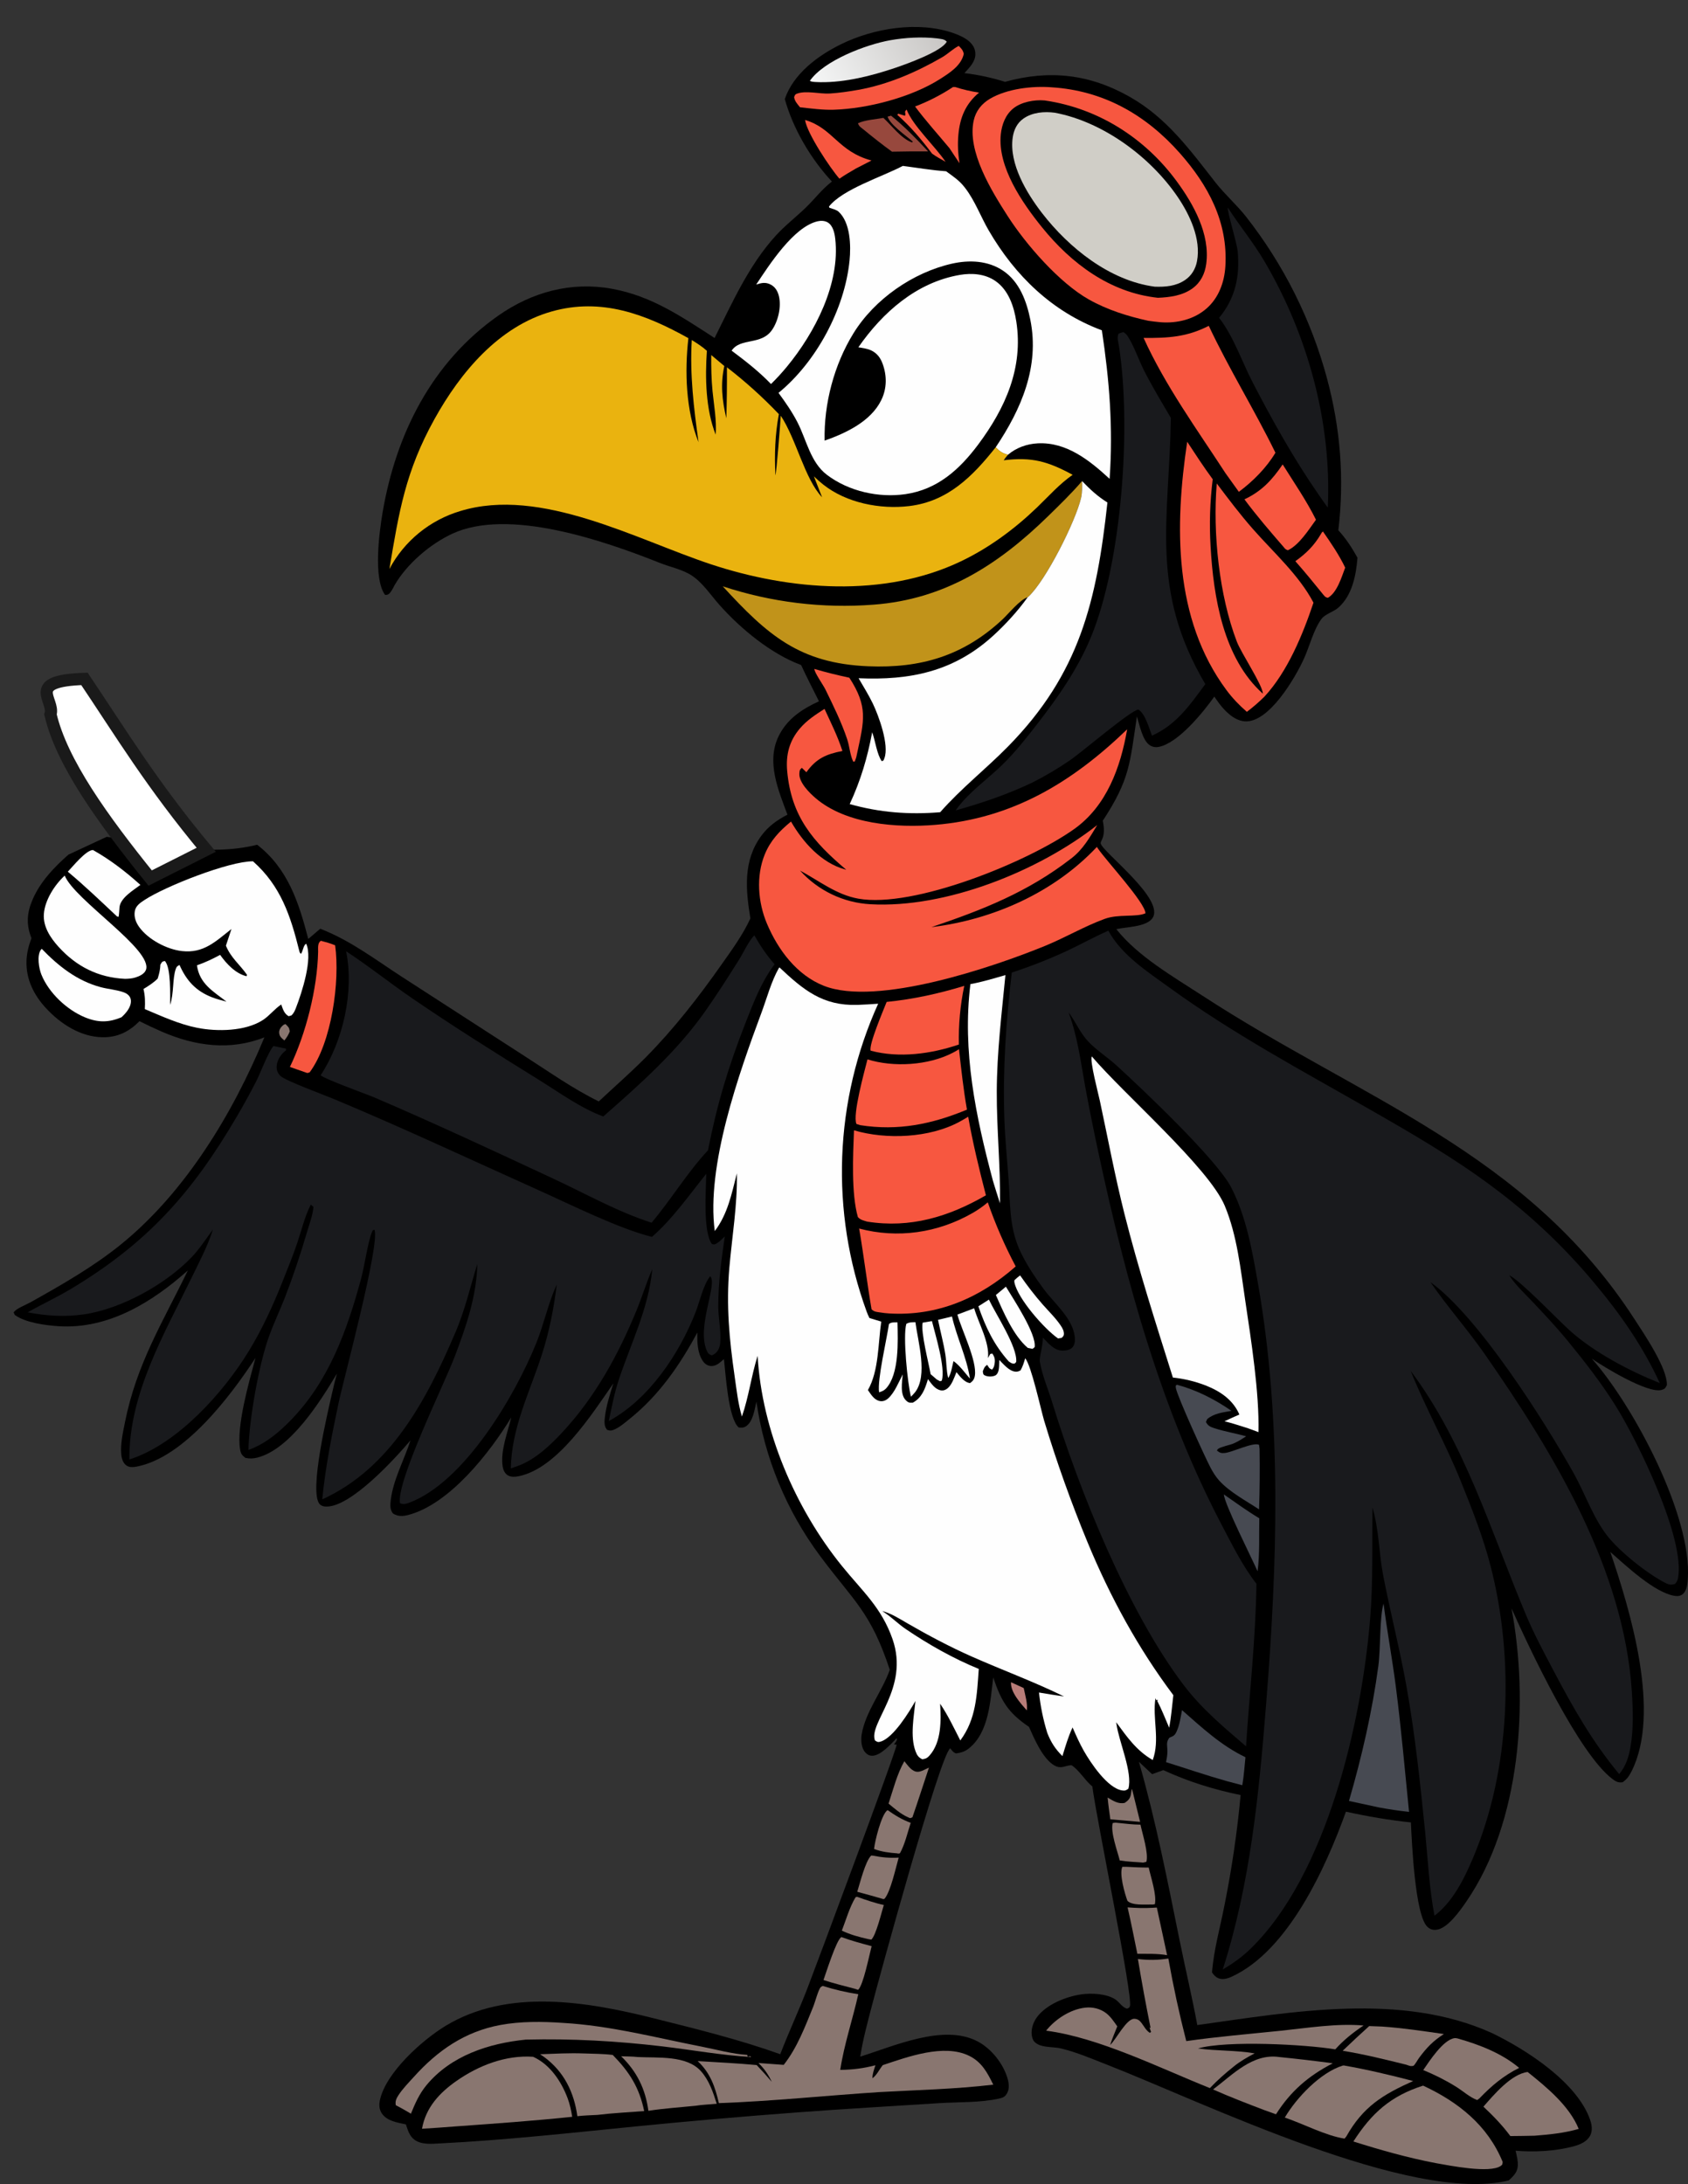 <?xml version="1.0" encoding="UTF-8" standalone="no"?>
<svg
   width="309.211"
   height="400"
   version="1.1"
   id="svg79"
   sodipodi:docname="vulture.svg"
   inkscape:version="1.3.1 (9b9bdc1480, 2023-11-25, custom)"
   xmlns:inkscape="http://www.inkscape.org/namespaces/inkscape"
   xmlns:sodipodi="http://sodipodi.sourceforge.net/DTD/sodipodi-0.dtd"
   xmlns="http://www.w3.org/2000/svg"
   xmlns:svg="http://www.w3.org/2000/svg">
  <rect width="100%" height="100%" fill="#333333" stroke="none"/>
  <sodipodi:namedview
     id="namedview79"
     pagecolor="#ffffff"
     bordercolor="#999999"
     borderopacity="1"
     inkscape:showpageshadow="2"
     inkscape:pageopacity="0"
     inkscape:pagecheckerboard="0"
     inkscape:deskcolor="#d1d1d1"
     inkscape:zoom="2.0826504"
     inkscape:cx="118.83896"
     inkscape:cy="153.17021"
     inkscape:window-width="1920"
     inkscape:window-height="954"
     inkscape:window-x="0"
     inkscape:window-y="27"
     inkscape:window-maximized="1"
     inkscape:current-layer="svg79" />
  <path
     d="m 12.54,156.523 c -2.605,2.279 -5.159,4.967 -6.553,8.192 -1.074,2.484 -1.218,4.572 -0.226,7.108 -0.501,1.347 -0.864,2.725 -0.908,4.17 -0.103,3.364 1.343,6.244 3.576,8.657 2.657,2.872 6.335,5.269 10.362,5.32 2.776,0.035 4.854,-1.027 6.767,-2.944 1.362,0.689 2.743,1.338 4.143,1.945 6.105,2.631 12.456,3.493 18.734,1.017 -5.76,13.886 -14.424,28.302 -26.243,37.893 -5.122,4.156 -10.927,7.45 -16.663,10.663 -0.778,0.436 -2.624,1.126 -3.03,1.832 l 0.213,0.456 c 1.951,1.427 5.684,1.913 8.052,2.062 9.092,0.573 17.137,-4.405 23.652,-10.223 -4.649,9.59 -9.381,17.082 -11.526,27.816 -0.369,1.848 -0.864,4.017 -0.675,5.909 0.075,0.759 0.322,1.608 1.001,2.046 0.545,0.352 1.263,0.271 1.864,0.154 8.652,-1.687 17.045,-12.748 21.717,-19.891 -1.162,4.348 -3.505,12.408 -2.825,16.705 0.128,0.806 0.337,1.116 0.983,1.601 0.781,0.159 1.418,0.143 2.196,-0.058 6.075,-1.564 11.546,-10.317 14.559,-15.367 -0.328,1.215 -0.631,2.437 -0.908,3.665 -0.761,3.397 -4.182,17.625 -2.319,20.142 0.314,0.424 0.864,0.537 1.361,0.534 4.531,-0.025 12.508,-8.773 15.347,-12.125 -1.157,3.58 -3.18,7.224 -3.619,10.975 -0.102,0.873 -0.156,1.711 0.421,2.425 0.893,0.539 1.737,0.529 2.739,0.273 7.589,-1.935 15.012,-11.449 18.918,-17.874 -0.643,2.706 -1.979,6.041 -1.589,8.862 0.096,0.689 0.354,1.389 0.991,1.755 0.583,0.336 1.294,0.274 1.927,0.151 7.091,-1.376 13.418,-11.304 17.369,-16.989 -0.609,1.961 -1.308,4.094 -1.54,6.132 -0.1,0.877 -0.18,1.628 0.39,2.358 0.453,0.121 0.626,0.195 1.086,0.039 1.103,-0.375 2.199,-1.359 3.097,-2.08 5.333,-4.282 9.157,-9.817 12.362,-15.785 -0.042,1.741 -0.005,3.753 1.02,5.246 0.328,0.478 0.8,0.827 1.391,0.885 1.036,0.103 1.734,-0.641 2.456,-1.26 0.319,2.68 0.791,10.924 2.716,12.525 0.508,0.061 0.909,0.065 1.356,-0.241 1.288,-0.882 1.533,-3.087 1.881,-4.491 0.091,0.635 0.193,1.268 0.304,1.9 0.111,0.632 0.232,1.262 0.362,1.89 0.131,0.628 0.271,1.254 0.421,1.878 0.15,0.624 0.309,1.245 0.478,1.864 0.169,0.619 0.348,1.235 0.536,1.848 0.188,0.613 0.386,1.223 0.593,1.83 0.207,0.607 0.423,1.211 0.649,1.812 0.226,0.6 0.461,1.197 0.705,1.79 0.244,0.593 0.498,1.183 0.76,1.768 0.262,0.585 0.534,1.166 0.814,1.743 0.281,0.577 0.57,1.149 0.868,1.717 0.298,0.568 0.605,1.131 0.921,1.69 0.316,0.558 0.64,1.112 0.973,1.661 0.333,0.548 0.674,1.091 1.024,1.629 0.35,0.538 0.708,1.07 1.074,1.597 0.366,0.527 0.74,1.048 1.122,1.563 6.201,8.36 9.315,10.253 12.826,20.93 -1.387,3.965 -4.452,7.663 -5.142,11.795 -0.169,1.013 -0.102,2.51 0.642,3.321 0.37,0.403 0.721,0.628 1.282,0.625 1.572,-0.007 3.442,-2.169 4.492,-3.23 l 0.05,0.258 c -0.19,0.43 -0.094,0.278 -0.365,0.645 -0.062,0.084 -0.127,0.166 -0.191,0.249 l 0.482,0.047 c 0.094,0.759 -14.845,40.773 -16.354,44.667 -1.568,4.046 -3.398,7.982 -4.963,12.028 -7.566,-2.708 -15.299,-4.601 -23.081,-6.558 -12.28,-3.088 -26.781,-5.563 -38.205,1.357 -4.257,2.579 -10.936,8.528 -12.044,13.596 -0.183,0.837 -0.152,1.703 0.338,2.433 0.967,1.439 2.855,1.681 4.416,2.026 0.352,1.037 0.649,2.139 1.58,2.815 1.32,0.958 3.187,0.743 4.724,0.666 11.875,-0.596 23.737,-1.909 35.565,-3.085 9.908,-0.983 19.827,-1.845 29.757,-2.586 8.646,-0.656 17.311,-1.132 25.964,-1.695 3.584,-0.233 7.667,-0.062 11.149,-0.862 0.735,-0.168 1.041,-0.34 1.416,-1.013 0.421,-0.755 0.309,-1.764 0.086,-2.562 -0.78,-2.788 -3.012,-5.592 -5.579,-6.914 -6.248,-3.216 -15.259,0.914 -21.434,2.823 0.485,-3.123 1.351,-6.302 2.147,-9.36 1.198,-4.602 12.508,-46.028 14.345,-47.105 0.331,0.41 0.542,0.77 1.065,0.934 0.93,-0.124 1.645,-0.347 2.385,-0.947 3.668,-2.974 3.876,-8.696 4.421,-12.964 1.48,4.364 2.673,6.402 6.551,9.054 0.961,2.156 2.543,5.895 4.686,7.081 0.635,0.352 1.168,0.37 1.854,0.173 0.418,-0.12 0.783,-0.207 1.221,-0.252 1.435,0.894 2.452,2.77 3.844,3.908 0.709,5.693 7.467,38.391 6.888,40.243 -0.103,0.329 -0.264,0.317 -0.544,0.455 -0.936,-0.28 -1.374,-1.216 -2.168,-1.722 -1.628,-1.04 -4.347,-1.163 -6.199,-0.898 -2.831,0.405 -6.448,1.864 -8.163,4.231 -0.722,0.998 -1.172,2.466 -0.82,3.691 0.166,0.576 0.426,0.878 0.939,1.175 1.17,0.675 3.027,0.491 4.347,0.81 2.887,0.699 5.815,1.96 8.582,3.043 17.68,6.923 55.552,25.489 73.392,21.131 0.438,-0.37 0.899,-0.819 1.22,-1.296 0.846,-1.257 0.349,-2.799 0.06,-4.15 3.436,0.287 7.415,0.082 10.742,-0.839 1.123,-0.311 2.337,-0.832 2.908,-1.92 0.475,-0.906 0.324,-1.976 8.8e-4,-2.904 -2.393,-6.884 -11.735,-12.87 -17.971,-15.882 -16.587,-7.524 -36.642,-3.896 -53.986,-1.467 -0.964,-5.174 -2.184,-10.303 -3.232,-15.461 -2.222,-10.934 -4.381,-22.034 -7.467,-32.759 0.799,0.764 1.605,1.52 2.419,2.268 l 2.059,-0.74 c 4.592,2.112 9.208,3.551 14.155,4.564 -0.624,6.731 -1.6,13.411 -2.929,20.04 -0.795,4.132 -1.981,8.231 -2.311,12.434 0.279,0.429 0.6,0.811 1.075,1.036 0.796,0.378 1.723,0.122 2.479,-0.221 10.391,-4.719 17.308,-20.037 20.976,-30.243 3.968,0.873 7.858,1.539 11.899,1.968 0.164,3.365 0.734,17.078 3.049,19.144 0.473,0.423 0.914,0.572 1.546,0.525 2.109,-0.158 4.491,-3.615 5.591,-5.22 9.978,-14.56 11.441,-36.591 8.252,-53.64 3.318,7.451 12.381,26.707 18.523,31.267 0.616,0.457 1.059,0.688 1.822,0.568 0.774,-0.533 1.206,-1.149 1.63,-1.987 5.424,-10.726 -0.162,-29.287 -3.884,-40.196 2.879,2.511 8.107,7.499 11.858,8.056 0.549,0.081 1.084,-0.007 1.496,-0.409 0.669,-0.651 0.781,-1.773 0.842,-2.651 0.806,-11.59 -9.935,-31.766 -17.582,-40.395 2.265,1.564 10.232,6.402 12.748,5.733 0.653,-0.174 0.695,-0.328 1.001,-0.879 0.124,-3.073 -4.16,-9.356 -5.944,-12.111 -19.833,-30.624 -50.167,-40.341 -79.117,-59.215 -5.318,-3.467 -11.831,-7.185 -15.789,-12.193 1.777,-0.401 5.291,-0.389 6.523,-1.886 2.789,-3.388 -9.233,-12.35 -9.39,-13.839 -0.054,-0.517 1.029,-1.13 0.382,-4.122 4.985,-7.621 4.939,-10.421 6.257,-19.117 0.448,1.464 1.02,4.413 2.343,5.27 0.537,0.348 1.073,0.428 1.692,0.305 3.566,-0.709 8.139,-6.381 10.146,-9.202 0.288,0.433 0.588,0.858 0.9,1.274 1.089,1.432 2.723,3.082 4.602,3.251 4.487,0.404 9.351,-8.033 10.929,-11.504 0.998,-2.196 1.794,-5.45 3.251,-7.314 0.638,-0.816 2.179,-1.256 3.009,-1.979 2.561,-2.231 3.274,-5.948 3.53,-9.159 -0.976,-1.77 -2.126,-3.542 -3.503,-5.028 1.111,-9.48 0.392,-18.589 -2.073,-27.795 -0.362,-1.344 -0.757,-2.678 -1.186,-4.003 -0.429,-1.324 -0.891,-2.637 -1.386,-3.938 -0.495,-1.301 -1.022,-2.589 -1.582,-3.864 -0.56,-1.274 -1.152,-2.534 -1.775,-3.779 -0.623,-1.245 -1.277,-2.473 -1.963,-3.685 -0.685,-1.212 -1.4,-2.405 -2.146,-3.581 -0.745,-1.176 -1.52,-2.332 -2.323,-3.469 -0.803,-1.137 -1.635,-2.253 -2.495,-3.348 -1.732,-2.19 -3.853,-4.035 -5.563,-6.216 -4.673,-5.961 -8.897,-11.815 -15.648,-15.665 -7.394,-4.216 -14.781,-5.045 -22.91,-2.792 -2.51,-0.773 -4.834,-1.28 -7.45,-1.597 0.682,-0.746 1.492,-1.565 1.843,-2.534 0.254,-0.699 0.21,-1.543 -0.127,-2.207 -0.698,-1.373 -2.372,-2.108 -3.751,-2.589 -6.422,-2.243 -14.587,-0.9 -20.572,2.044 -4.249,2.089 -8.711,5.407 -10.293,10.032 1.486,5.411 4.806,11.034 8.63,15.114 -1.862,1.423 -3.133,3.182 -4.799,4.787 -1.809,1.742 -3.813,3.285 -5.507,5.146 -4.927,5.415 -7.941,12.244 -11.186,18.722 C 124.839,57.997 119.415,54.233 112.134,52.896 104.636,51.518 97.444,53.483 91.27,57.813 79.128,66.329 72.527,79.483 70.081,93.876 69.496,97.322 68.329,105.862 70.515,108.932 c 0.901,0.244 1.401,-1.134 1.797,-1.813 2.26,-3.869 6.443,-7.45 10.496,-9.347 10.333,-4.836 27.915,1.284 38.08,5.333 1.906,0.759 4.165,1.185 5.879,2.335 2.014,1.351 3.471,3.609 5.073,5.405 3.854,4.319 9.419,8.932 14.912,10.953 1.023,2.24 2.177,4.438 3.268,6.645 -3.101,1.413 -5.901,3.266 -7.422,6.457 -2.239,4.698 -0.016,9.824 1.648,14.305 -1.912,0.99 -3.499,2.124 -4.792,3.876 -3.355,4.548 -2.865,9.872 -1.996,15.125 -1.367,3 -3.465,5.859 -5.361,8.552 -4.153,5.902 -8.637,11.656 -13.71,16.8 -2.786,2.825 -5.802,5.451 -8.7,8.164 -4.696,-2.286 -9.208,-5.49 -13.612,-8.312 L 73.479,178.811 c -4.925,-3.207 -9.287,-6.555 -14.809,-8.714 l -2.202,1.866 c -1.733,-6.669 -3.713,-12.866 -9.356,-17.248 -9.181,2.268 -18.185,-0.257 -27.564,-1.454 z"
     id="path2"
     sodipodi:nodetypes="ccccccccccsccccccccccccccccccccccccccccccccccccscsssccscssscsccccccccsccccccsccscccccccccccccccscccccccscccccccssccccccccccccccccccccccccccccccccccccccccccccccsscccccccccccccccccccccccccccccccccccccccccccc"
     style="stroke-width:0.447" />
  <path
     fill="#897670"
     d="m 52.294,187.555 c -0.174,0.064 -0.29,0.094 -0.445,0.22 -0.397,0.321 -0.747,0.831 -0.712,1.364 0.049,0.743 0.456,0.97 0.953,1.426 0.436,-0.551 0.737,-0.999 0.985,-1.658 -0.108,-0.768 -0.254,-0.817 -0.781,-1.351 z"
     id="path3"
     style="stroke-width:0.447" />
  <path
     fill="#b87c78"
     d="m 185.195,308.094 c -0.115,1.833 1.756,3.858 2.901,5.17 0.172,-1.279 -0.315,-2.827 -0.568,-4.098 z"
     id="path4"
     style="stroke-width:0.447" />
  <path
     fill="#b87c78"
     d="m 166.076,20.068 c -0.575,0.561 -0.064,0.474 -0.293,1.141 l -1.245,-0.386 -0.164,0.212 c 2.418,2.141 4.43,4.514 6.36,7.099 0.766,0.57 1.656,1.022 2.481,1.505 -1.925,-2.861 -5.979,-6.582 -7.139,-9.571 z"
     id="path5"
     style="fill:#f75740;fill-opacity:1;stroke-width:0.447" />
  <path
     fill="#897670"
     d="m 207.363,327.64 c -0.112,0.297 -0.078,0.157 -0.122,0.466 -0.027,0.191 -0.05,0.383 -0.088,0.572 -0.148,0.747 -0.511,1.098 -1.116,1.513 -1.215,0.267 -2.12,-0.388 -3.141,-0.97 0.124,1.334 0.313,2.657 0.496,3.983 l 5.455,0.468 z"
     id="path6"
     style="stroke-width:0.447" />
  <path
     fill="#fefefe"
     d="m 170.716,241.955 -1.702,0.289 c -0.372,1.796 1.105,7.346 1.457,9.431 l 1.117,0.969 0.609,0.329 0.332,-0.114 c 0.68,-2.406 -1.179,-8.321 -1.814,-10.904 z"
     id="path7"
     style="stroke-width:0.447" />
  <path
     fill="#fefefe"
     d="m 164.401,242.188 c -0.541,0.014 -1.171,-0.07 -1.562,0.315 -0.418,2.853 -2.161,10.208 -1.805,12.495 0.48,-0.151 0.896,-0.302 1.251,-0.68 2.466,-2.627 2.193,-8.72 2.116,-12.131 z"
     id="path8"
     style="stroke-width:0.447" />
  <path
     fill="#fefefe"
     d="m 167.685,242.156 c -0.609,0.016 -1.119,-0.013 -1.662,0.306 -0.656,2.248 0.226,10.897 0.84,13.34 0.27,-0.263 0.544,-0.533 0.774,-0.832 2.362,-3.069 0.524,-9.185 0.048,-12.815 z"
     id="path9"
     style="stroke-width:0.447" />
  <path
     fill="#fefefe"
     d="m 184.263,235.651 -1.836,1.527 c 1.368,3.11 3.232,7.485 5.849,9.687 l 0.876,0.175 0.382,-0.319 c 0.344,-2.433 -3.893,-8.775 -5.27,-11.07 z"
     id="path10"
     style="stroke-width:0.447" />
  <path
     fill="#fefefe"
     d="m 174.387,241.114 -2.557,0.613 c 0.427,2.127 1.016,4.243 1.347,6.386 0.22,1.425 0.159,2.861 0.511,4.266 0.558,-0.78 0.73,-2.158 0.972,-3.093 1.097,0.732 2.13,2.201 3.015,3.206 -0.572,-3.869 -2.417,-7.533 -3.287,-11.379 z"
     id="path11"
     style="stroke-width:0.447" />
  <path
     fill="#fefefe"
     d="m 186.865,233.585 c -0.372,0.264 -0.697,0.569 -1.036,0.873 -0.025,0.189 -0.045,0.249 8.8e-4,0.46 0.646,2.972 5.431,8.423 7.985,10.218 l 0.66,-0.105 c 0.196,-0.218 0.391,-0.332 0.412,-0.643 0.04,-0.579 -0.243,-1.105 -0.554,-1.573 -0.927,-1.398 -2.205,-2.619 -3.313,-3.882 -1.502,-1.713 -2.859,-3.475 -4.155,-5.347 z"
     id="path12"
     style="stroke-width:0.447" />
  <path
     fill="#fefefe"
     d="m 181.151,238.021 -1.932,1.229 c 1.316,3.816 2.867,7.082 5.578,10.109 0.284,0.19 0.478,0.349 0.83,0.384 0.321,0.032 0.218,-0.012 0.524,-0.3 0.26,-2.738 -3.715,-8.702 -5,-11.422 z"
     id="path13"
     style="stroke-width:0.447" />
  <path
     fill="#5f636d"
     d="m 224.196,273.704 c 0.05,1.649 5.127,11.711 6.169,14.071 0.423,-3.138 0.242,-6.529 0.316,-9.702 -2.235,-1.344 -4.35,-2.874 -6.486,-4.369 z"
     id="path14"
     style="fill:#474a52;fill-opacity:1;stroke-width:0.447" />
  <path
     fill="#897670"
     d="m 162.603,331.525 c -0.053,0.037 -0.112,0.066 -0.16,0.11 -1.036,0.944 -2.178,5.497 -2.329,7.006 1.423,0.525 2.781,0.688 4.277,0.8 0.197,0.077 0.051,0.034 0.457,-0.01 0.92,-1.653 1.391,-3.778 1.979,-5.582 -1.582,-0.584 -2.859,-1.356 -4.224,-2.324 z"
     id="path15"
     style="stroke-width:0.447" />
  <path
     fill="#897670"
     d="m 206.325,341.903 h -0.737 c -0.585,1.321 0.438,4.875 0.934,6.226 0.868,0.896 3.197,0.652 4.381,0.679 0.227,0.027 0.428,-0.024 0.651,-0.06 0.355,-1.732 -0.739,-4.897 -1.132,-6.711 -1.367,0.016 -2.732,-0.068 -4.097,-0.133 z"
     id="path16"
     style="stroke-width:0.447" />
  <path
     fill="#897670"
     d="m 204.672,333.848 c -0.359,-0.054 -0.506,-0.032 -0.852,0.041 -0.416,1.716 0.858,5.089 1.301,6.849 1.396,0.23 2.861,0.277 4.273,0.393 l 0.598,-0.145 c 0.447,-1.52 -0.729,-5.135 -1.08,-6.805 -1.415,-8.8e-4 -2.833,-0.193 -4.241,-0.333 z"
     id="path17"
     style="stroke-width:0.447" />
  <path
     fill="#897670"
     d="m 156.973,347.387 -0.253,0.098 c -1.094,1.801 -1.745,4.135 -2.51,6.109 1.586,0.75 3.189,1.18 4.895,1.56 l 0.508,0.082 c 0.856,-0.788 1.867,-4.983 2.286,-6.342 -1.696,-0.363 -3.294,-0.927 -4.925,-1.507 z"
     id="path18"
     style="stroke-width:0.447" />
  <path
     fill="#897670"
     d="m 159.9,339.858 -0.313,-0.019 c -1.07,1.028 -2.05,5.036 -2.556,6.635 1.6,0.417 3.188,0.889 4.781,1.336 l 0.211,-0.051 c 1.119,-1.276 2.074,-5.718 2.598,-7.539 -1.654,0.099 -3.105,-0.042 -4.722,-0.362 z"
     id="path19"
     style="stroke-width:0.447" />
  <path
     fill="#897670"
     d="m 165.662,322.563 c -1.311,2.261 -2.075,5.268 -2.895,7.76 1.063,0.885 2.277,1.954 3.557,2.498 0.529,0.225 0.289,0.212 0.815,0.013 1.044,-3.021 2.022,-6.068 3.029,-9.101 -0.06,0.029 -0.119,0.059 -0.179,0.087 l -0.302,0.139 c -0.492,0.23 -1.03,0.537 -1.587,0.54 -1.072,0.008 -1.823,-1.2 -2.439,-1.937 z"
     id="path21"
     style="stroke-width:0.447" />
  <path
     fill="#897670"
     d="m 163.226,21.189 -0.638,0.172 c 0.465,1.504 3.434,3.519 4.652,4.606 l -0.218,0.107 c -1.989,-0.741 -3.646,-3.056 -5.202,-4.484 -1.449,0.265 -3.32,0.374 -4.648,0.975 0.155,0.602 0.594,0.806 1.06,1.196 1.692,1.386 3.389,2.735 5.162,4.019 q 3.311,-0.067 6.622,-0.053 c -2.156,-2.307 -4.323,-4.555 -6.788,-6.538 z"
     id="path22"
     style="fill:#97483d;fill-opacity:1;stroke-width:0.447" />
  <path
     fill="#c08e81"
     d="m 147.473,21.973 c 0.356,2.466 4.646,8.879 6.297,10.755 0.957,-0.678 1.991,-1.253 2.998,-1.854 l 2.872,-1.477 c -6.16,-1.661 -7.019,-5.909 -12.166,-7.424 z"
     id="path23"
     style="fill:#f75740;fill-opacity:1;stroke-width:0.447" />
  <path
     fill="#897670"
     d="m 211.91,349.363 -0.784,0.046 c -1.548,0.097 -3.026,0.034 -4.573,-0.075 0.662,2.816 1.199,5.673 1.791,8.505 1.806,0.01 3.668,-0.069 5.448,0.25 z"
     id="path24"
     style="stroke-width:0.447" />
  <path
     fill="#897670"
     d="m 154.161,354.777 c -0.017,0.004 -0.035,4.5e-4 -0.05,0.009 -0.892,0.463 -2.807,6.597 -3.263,7.854 1.878,0.617 3.809,1.086 5.721,1.592 l 0.621,0.203 c 0.961,-0.846 2.047,-6.402 2.479,-8 -1.858,-0.497 -3.702,-0.985 -5.507,-1.658 z"
     id="path25"
     style="stroke-width:0.447" />
  <path
     fill="#c08e81"
     d="m 242.338,97.337 c -0.268,0.248 -0.16,0.114 -0.365,0.462 -1.252,2.126 -2.686,3.551 -4.693,4.981 1.765,1.995 3.443,4.049 5.115,6.122 0.342,0.375 0.327,0.471 0.845,0.588 1.687,-0.951 2.517,-3.801 3.174,-5.529 -1.112,-2.324 -2.607,-4.512 -4.076,-6.624 z"
     id="path26"
     style="fill:#f75740;fill-opacity:1;stroke-width:0.447" />
  <path
     fill="#c08e81"
     d="m 174.952,15.935 -0.384,0.007 q -1.633,1.08 -3.375,1.973 -1.742,0.894 -3.572,1.59 c 1.968,2.634 4.209,5.114 6.313,7.643 0.597,0.923 1.218,1.833 1.828,2.748 -0.272,-1.767 -0.366,-3.461 -0.203,-5.24 0.289,-3.137 1.323,-5.641 3.784,-7.69 -1.52,-0.249 -2.927,-0.549 -4.392,-1.03 z"
     id="path27"
     style="fill:#f75740;fill-opacity:1;stroke-width:0.447" />
  <path
     fill="#b87c78"
     d="m 149.184,122.515 c -0.073,0.549 1.63,2.968 2.004,3.734 1.436,2.944 2.956,6.014 3.993,9.12 0.451,1.352 0.506,2.841 1.112,4.121 l 0.291,-0.023 0.263,-0.764 0.2,-0.923 c 1.246,-5.815 1.982,-8.343 -1.46,-13.656 -2.163,-0.469 -4.279,-0.977 -6.402,-1.611 z"
     id="path28"
     style="fill:#f75740;fill-opacity:1;stroke-width:0.447" />
  <path
     fill="#fefefe"
     d="m 17.045,155.688 c -0.023,-4.3e-4 -0.046,-0.003 -0.068,-8.8e-4 -1.257,0.057 -3.636,2.995 -4.554,3.964 3.122,2.598 6.059,5.426 9.021,8.204 l 0.281,0.054 c 0.114,-0.596 0.103,-1.166 0.168,-1.764 0.188,-1.726 2.561,-3.116 3.824,-4.078 -2.677,-2.416 -5.526,-4.612 -8.672,-6.38 z"
     id="path29"
     style="stroke-width:0.447" />
  <path
     fill="#897670"
     d="m 253.15,371.159 -2.337,-0.087 q -2.464,2.223 -4.857,4.522 c 3.926,0.643 7.804,1.598 11.662,2.557 0.185,0.067 0.578,0.218 0.764,0.245 0.027,0.004 0.474,-0.003 0.541,-0.051 0.294,-0.215 0.767,-1.102 1.022,-1.445 1.385,-1.867 2.58,-3.123 4.55,-4.368 -3.773,-0.537 -7.539,-1.114 -11.344,-1.373 z"
     id="path30"
     style="stroke-width:0.447" />
  <path
     fill="#5f636d"
     d="m 58.789,172.304 c -0.66,0.39 -0.499,1.348 -0.515,2.03 -0.148,6.757 -2.234,14.989 -5.168,21.075 l 3.145,1.099 c 0.162,0.018 0.318,-0.073 0.475,-0.117 4.029,-5.411 5.577,-16.66 4.665,-23.261 -0.852,-0.354 -1.71,-0.593 -2.602,-0.826 z"
     id="path31"
     style="fill:#f75740;fill-opacity:1;stroke-width:0.447" />
  <path
     fill="#fefefe"
     d="m 7.654,173.782 c -0.061,0.064 -0.134,0.118 -0.185,0.191 -0.739,1.079 -0.334,3.412 0.114,4.523 1.355,3.354 4.674,6.472 8.005,7.837 2.382,0.976 4.334,0.964 6.674,-0.03 0.818,-0.755 1.789,-1.849 1.718,-3.063 -0.049,-0.822 -0.693,-1.283 -1.41,-1.531 -1.315,-0.455 -2.785,-0.551 -4.136,-0.914 -4.325,-1.161 -7.723,-3.845 -10.781,-7.014 z"
     id="path32"
     style="stroke-width:0.447" />
  <defs
     id="defs33">
    <linearGradient
       id="gradient_0"
       gradientUnits="userSpaceOnUse"
       x1="350.076"
       y1="77.272"
       x2="396.251"
       y2="103.787"
       gradientTransform="matrix(-0.447,0,0,0.447,327.73,-29.672)">
      <stop
         offset="0"
         stop-color="#C9C7C5"
         id="stop32" />
      <stop
         offset="1"
         stop-color="#F4F5F5"
         id="stop33" />
    </linearGradient>
  </defs>
  <path
     fill="url(#gradient_0)"
     d="m 171.64,7.027 c -2.791,-0.313 -5.829,-0.15 -8.595,0.347 -4.368,0.784 -12.052,3.667 -14.688,7.421 0.257,0.267 1.515,0.231 1.941,0.259 4.54,0.06 9.366,-1.167 13.642,-2.608 2.042,-0.688 8.61,-3.034 9.488,-4.819 -0.485,-0.522 -1.101,-0.476 -1.787,-0.6 z"
     id="path33"
     style="fill:url(#gradient_0);stroke-width:0.447" />
  <defs
     id="defs35">
    <linearGradient
       id="gradient_1"
       gradientUnits="userSpaceOnUse"
       x1="369.915"
       y1="81.154"
       x2="375.993"
       y2="114.59"
       gradientTransform="matrix(-1,0,0,1,1024,0)">
      <stop
         offset="0"
         stop-color="#BF8571"
         id="stop34" />
      <stop
         offset="1"
         stop-color="#D2928E"
         id="stop35" />
    </linearGradient>
  </defs>
  <path
     fill="url(#gradient_1)"
     d="m 175.629,8.403 c -1.066,0.537 -1.996,1.48 -3.06,2.095 -4.732,2.738 -9.976,5.003 -15.373,5.962 -1.702,0.302 -3.472,0.56 -5.198,0.669 -1.819,0.115 -4.464,-0.624 -6.094,0.063 -0.327,0.138 -0.31,0.311 -0.438,0.612 0.126,0.764 0.616,1.26 1.084,1.846 2.049,0.222 4.139,0.513 6.201,0.448 6.196,-0.197 14.23,-2.286 19.464,-5.632 1.754,-1.122 3.867,-2.45 4.334,-4.605 -0.189,-0.746 -0.405,-0.908 -0.921,-1.457 z"
     id="path35"
     style="fill:#f75740;fill-opacity:1;stroke-width:0.447" />
  <path
     fill="#c08e81"
     d="m 234.963,85.061 c -1.969,2.874 -3.809,4.876 -7.002,6.396 2.247,3.029 4.71,5.883 7.178,8.731 0.287,0.349 0.336,0.435 0.776,0.594 2.078,-0.975 3.836,-3.792 5.148,-5.592 -1.73,-3.494 -4.034,-6.821 -6.1,-10.13 z"
     id="path36"
     style="fill:#f75740;fill-opacity:1;stroke-width:0.447" />
  <path
     fill="#5f636d"
     d="m 216.524,313.209 c -0.245,1.271 -0.442,2.704 -0.981,3.888 -0.343,0.751 -0.564,0.85 -1.32,1.149 -0.433,0.558 -0.487,1.004 -0.417,1.683 0.095,0.918 0.031,1.581 -0.147,2.476 l -0.068,0.327 c 3.744,1.172 7.44,2.443 11.221,3.504 l 2.758,0.724 c 0.285,-1.69 0.404,-3.421 0.575,-5.127 -4.445,-2.126 -7.958,-5.412 -11.621,-8.625 z"
     id="path37"
     style="fill:#474a52;fill-opacity:1;stroke-width:0.447" />
  <path
     fill="#897670"
     d="m 266.993,373.335 c -0.17,-0.028 -0.357,-0.072 -0.532,-0.051 -2.068,0.242 -4.647,4.24 -5.747,5.844 2.104,0.868 4.103,1.866 6.036,3.07 1.242,0.773 2.477,1.915 3.843,2.421 l 0.403,-0.298 c 2.252,-2.333 4.373,-4.133 7.285,-5.592 -3.207,-2.695 -7.307,-4.265 -11.287,-5.394 z"
     id="path38"
     style="stroke-width:0.447" />
  <path
     fill="#897670"
     d="m 116.848,376.743 c -1.002,-0.115 -2.054,-0.098 -3.065,-0.141 2.894,2.808 4.455,6.008 4.989,9.988 2.828,-0.438 5.729,-0.63 8.579,-0.915 1.282,-0.208 2.645,-0.25 3.943,-0.37 -0.66,-2.101 -1.397,-4.303 -2.895,-5.973 -2.643,-2.946 -7.899,-2.399 -11.55,-2.589 z"
     id="path39"
     style="stroke-width:0.447" />
  <path
     fill="#897670"
     d="m 234.323,376.74 c -4.9,-0.693 -8.501,3.23 -12.113,5.942 3.118,1.374 6.282,2.6 9.468,3.807 l 2.061,0.738 c 2.682,-4.237 5.956,-7.047 10.402,-9.339 q -4.9,-0.656 -9.818,-1.147 z"
     id="path40"
     style="stroke-width:0.447" />
  <path
     fill="#897670"
     d="m 279.839,379.484 c -3.016,0.355 -6.246,4.231 -8.102,6.344 1.792,1.691 3.462,3.405 4.932,5.388 1.476,4.4e-4 2.955,-0.042 4.431,-0.065 2.758,-0.215 5.418,-0.477 8.089,-1.247 -1.707,-4.215 -5.884,-7.651 -9.35,-10.42 z"
     id="path41"
     style="stroke-width:0.447" />
  <path
     fill="#5f636d"
     d="m 215.589,253.611 -0.193,0.135 c -0.025,0.206 -0.043,0.254 0.003,0.487 0.316,1.65 5.337,12.652 6.342,14.556 0.445,0.842 0.959,1.676 1.6,2.383 1.922,2.119 4.918,3.697 7.295,5.271 q 0.192,-5.544 0.094,-11.09 l -0.096,-0.739 c -1.072,-0.524 -4.803,1.33 -6.238,1.496 -0.668,0.078 -0.963,-0.025 -1.479,-0.44 0.069,-0.101 0.11,-0.228 0.208,-0.302 0.555,-0.415 2.133,-0.688 2.869,-1.009 0.809,-0.353 1.548,-0.826 2.287,-1.302 -1.938,-0.545 -3.948,-0.867 -5.859,-1.491 -0.734,-0.239 -1.158,-0.443 -1.517,-1.132 l 0.235,-0.531 c 1.292,-1.074 2.846,-1.212 4.448,-1.506 -3.099,-2.13 -6.368,-3.809 -10,-4.786 z"
     id="path42"
     style="fill:#474a52;fill-opacity:1;stroke-width:0.447" />
  <path
     fill="#897670"
     d="m 106.93,376.083 c -2.665,-0.097 -5.334,0.049 -7.997,0.147 q 0.39,0.247 0.762,0.52 c 3.627,2.681 5.464,6.448 6.065,10.825 1.218,-0.137 2.451,-0.171 3.675,-0.235 2.829,-0.346 5.721,-0.474 8.565,-0.701 -0.887,-4.324 -2.702,-7.162 -5.756,-10.279 -1.744,-0.224 -3.555,-0.207 -5.313,-0.277 z"
     id="path43"
     style="stroke-width:0.447" />
  <path
     fill="#b87c78"
     d="m 176.634,180.56 c -4.709,1.43 -9.313,2.448 -14.217,2.94 -0.566,1.451 -3.315,7.855 -2.927,8.928 5.23,1.409 11.106,0.591 16.159,-1.125 q -0.062,-2.705 0.185,-5.399 0.248,-2.694 0.8,-5.343 z"
     id="path44"
     style="fill:#f75740;fill-opacity:1;stroke-width:0.447" />
  <path
     fill="#897670"
     d="m 246.16,378.286 c -0.059,0.005 -0.119,8.8e-4 -0.175,0.018 -4.117,1.258 -8.512,5.919 -10.632,9.524 3.419,1.151 7.445,3.313 10.944,3.857 l 0.312,-0.378 c 3.076,-5.464 6.68,-7.677 12.259,-10.172 -4.219,-1.1 -8.412,-2.098 -12.708,-2.849 z"
     id="path45"
     style="stroke-width:0.447" />
  <path
     fill="#fefefe"
     d="m 184.176,178.585 c -2.122,0.608 -4.238,1.265 -6.414,1.653 -1.518,12.301 0.973,24.2 4.132,36.044 q 0.62,2.063 1.295,4.108 c 0.079,-6.825 -0.625,-13.677 -0.597,-20.518 0.029,-7.174 0.895,-14.167 1.584,-21.287 z"
     id="path46"
     style="stroke-width:0.447" />
  <path
     fill="#897670"
     d="m 103.1,370.49 c -3.772,-0.262 -7.743,-0.306 -11.467,0.387 -6.485,1.207 -11.465,4.664 -15.818,9.494 -0.959,1.064 -2.046,2.162 -2.827,3.364 -0.385,0.592 -0.628,1.106 -0.487,1.826 0.948,0.484 1.859,1.013 2.772,1.557 0.771,-1.885 1.521,-3.608 2.828,-5.195 4.487,-5.445 11.456,-7.694 18.215,-8.373 8.464,-0.205 16.627,0.251 25.033,1.243 5.423,0.641 10.758,1.628 16.225,1.941 l -0.097,-0.136 -0.173,0.155 0.185,-0.011 -0.201,-0.212 -0.078,0.222 -0.235,-0.004 -0.097,-0.401 c -2.699,-0.151 -5.634,-0.977 -8.306,-1.499 -8.536,-1.67 -16.75,-3.86 -25.471,-4.358 z"
     id="path47"
     style="stroke-width:0.447" />
  <path
     fill="#fefefe"
     d="m 11.856,160.363 c -1.85,1.697 -3.642,4.494 -3.821,7.036 -0.164,2.325 1.2,4.367 2.696,6.017 3.279,3.616 7.294,5.629 12.17,5.856 0.642,-0.016 1.254,-0.046 1.872,-0.238 0.72,-0.224 1.662,-0.628 1.954,-1.384 1.397,-3.631 -13.083,-12.817 -14.87,-17.288 z"
     id="path48"
     style="stroke-width:0.447" />
  <path
     fill="#5f636d"
     d="m 253.442,293.697 c -0.732,2.378 -0.532,8.278 -0.948,11.385 -1.116,8.317 -3.039,16.707 -5.388,24.76 l 5.492,1.187 c 1.837,0.339 3.656,0.617 5.514,0.812 -0.768,-7.69 -1.451,-15.415 -2.439,-23.079 -0.65,-5.035 -1.588,-10.029 -2.23,-15.066 z"
     id="path49"
     style="fill:#474a52;fill-opacity:1;stroke-width:0.447" />
  <path
     fill="#b87c78"
     d="m 175.671,192.156 c -0.365,0.246 -0.748,0.452 -1.139,0.656 -4.459,2.321 -10.862,2.71 -15.626,1.208 -0.551,2.174 -2.771,10.176 -2.022,11.83 l 0.682,0.219 c 6.935,1.092 13.148,-0.172 19.563,-2.842 -0.646,-3.674 -1.047,-7.367 -1.459,-11.072 z"
     id="path50"
     style="fill:#f75740;fill-opacity:1;stroke-width:0.447" />
  <path
     fill="#897670"
     d="m 97.657,376.697 c -5.017,-0.343 -9.954,1.575 -14.017,4.407 -3.136,2.186 -5.649,4.895 -6.337,8.772 q 3.116,-0.186 6.228,-0.434 c 7.11,-0.508 14.194,-1.017 21.285,-1.75 -0.185,-1.166 -0.426,-2.316 -0.845,-3.423 -1.176,-3.1 -3.214,-6.167 -6.314,-7.573 z"
     id="path51"
     style="stroke-width:0.447" />
  <path
     fill="#897670"
     d="m 260.686,381.978 c -5.953,1.909 -9.418,5.021 -12.772,10.231 4.951,1.56 9.989,2.991 15.092,3.962 2.559,0.454 9.855,1.915 11.896,0.519 0.37,-0.253 0.285,-0.318 0.362,-0.729 -2.74,-6.698 -8.123,-10.978 -14.578,-13.983 z"
     id="path52"
     style="stroke-width:0.447" />
  <path
     fill="#fefefe"
     d="m 141.233,70.337 q 1.565,-1.533 2.955,-3.228 c 5.067,-6.16 9.748,-15.133 8.812,-23.382 -0.117,-1.03 -0.405,-2.412 -1.377,-2.991 -0.543,-0.324 -1.261,-0.346 -1.861,-0.205 -4.407,1.034 -8.87,8.019 -11.241,11.586 0.993,-0.316 1.728,-0.489 2.688,0.023 0.827,0.442 1.267,1.225 1.477,2.114 0.46,1.947 -0.137,4.534 -1.259,6.167 -1.978,2.879 -5.762,1.361 -7.409,3.799 2.55,1.905 5.002,3.814 7.216,6.117 z"
     id="path53"
     style="stroke-width:0.447" />
  <path
     fill="#c08e81"
     d="m 221.427,59.676 c -4.044,2.071 -7.476,2.246 -11.94,2.217 3.975,8.76 9.775,16.742 15.01,24.784 l 2.438,3.4 c 2.57,-1.908 5.059,-4.402 6.7,-7.16 -3.846,-7.87 -8.47,-15.292 -12.21,-23.241 z"
     id="path54"
     style="fill:#f75740;fill-opacity:1;stroke-width:0.447" />
  <path
     fill="#897670"
     d="m 214.019,358.699 c -1.933,0.31 -3.636,0.317 -5.575,0.091 q 1.053,6.341 2.325,12.641 l -0.21,-0.11 0.294,0.824 -0.226,0.167 c -0.727,-0.469 -1,-1.128 -1.513,-1.796 -0.358,-0.466 -0.692,-0.745 -1.308,-0.775 -1.444,-0.07 -3.323,3.739 -4.448,4.799 0.367,-1.159 0.86,-2.286 1.309,-3.415 -0.589,-0.824 -1.188,-1.747 -1.991,-2.379 -1.099,-0.865 -2.529,-1.205 -3.906,-1.047 -2.715,0.313 -5.45,2.097 -7.138,4.216 9.67,1.252 20.843,6.862 29.999,10.517 1.354,-1.426 2.814,-2.714 4.35,-3.939 1.177,-0.965 2.508,-1.718 3.851,-2.422 -3.454,-0.595 -6.941,-0.421 -10.381,-0.904 5.274,-1.491 19.577,-0.751 25.149,0.168 1.565,-1.744 3.238,-3.059 5.18,-4.367 -4.917,-0.435 -10.323,0.458 -15.21,0.964 -5.769,0.597 -11.523,1.071 -17.267,1.892 q -1.926,-7.501 -3.283,-15.126 z"
     id="path55"
     style="stroke-width:0.447" />
  <path
     fill="#b87c78"
     d="m 177.354,204.524 c -0.506,0.323 -1.033,0.62 -1.561,0.908 -5.479,2.996 -13.455,3.327 -19.359,1.583 -0.179,4.566 -0.515,11.575 0.713,15.892 0.509,0.545 0.99,0.601 1.691,0.829 7.898,1.258 14.947,-0.881 21.765,-4.819 -1.236,-4.787 -2.39,-9.523 -3.25,-14.393 z"
     id="path56"
     style="fill:#f75740;fill-opacity:1;stroke-width:0.447" />
  <path
     fill="#b87c78"
     d="m 180.945,220.207 c -0.848,0.729 -1.82,1.398 -2.791,1.955 -6.366,3.654 -13.723,4.719 -20.774,2.843 0.847,4.921 1.434,9.886 2.273,14.796 0.562,0.508 0.942,0.466 1.678,0.583 0.503,0.081 0.997,0.138 1.505,0.169 8.883,0.544 16.655,-2.823 23.222,-8.608 q -3.003,-5.675 -5.114,-11.738 z"
     id="path57"
     style="fill:#f75740;fill-opacity:1;stroke-width:0.447" />
  <path
     fill="#5f636d"
     d="m 224.912,38.019 c -0.113,0.832 1.638,6.288 1.804,8.016 0.44,4.556 -0.433,8.615 -3.399,12.174 2.667,3.449 4.135,7.932 6.135,11.797 3.605,6.964 7.59,14.1 12.069,20.541 0.539,0.825 1.131,1.618 1.704,2.42 0.745,-15.636 -3.71,-31.722 -11.637,-45.166 -2.023,-3.431 -4.525,-6.452 -6.675,-9.782 z"
     id="path58"
     style="fill:#191a1d;fill-opacity:1;stroke-width:0.447" />
  <path
     fill="#897670"
     d="m 150.725,363.722 c -0.119,0.064 -0.256,0.103 -0.356,0.193 -0.442,0.396 -1.082,2.832 -1.361,3.513 -1.515,3.704 -2.949,7.576 -5.445,10.749 l -4.628,-0.34 c 1.091,1.064 1.787,2.089 2.445,3.451 q -1.346,-1.573 -2.771,-3.075 c -3.592,-0.336 -7.208,-0.504 -10.81,-0.729 2.316,2.162 3.2,4.714 3.882,7.702 9.782,-0.35 19.605,-1.389 29.379,-2.022 6.945,-0.385 13.979,-0.54 20.888,-1.362 -1.083,-2.207 -2.118,-4.168 -4.447,-5.295 -4.633,-2.243 -11.248,0.21 -15.791,1.719 -0.637,0.776 -1.082,1.821 -1.894,2.407 -0.015,-0.822 0.3,-1.608 0.545,-2.384 -2.19,0.573 -4.177,0.821 -6.444,0.848 0.704,-4.661 2.28,-9.252 3.304,-13.858 q -3.306,-0.505 -6.494,-1.516 z"
     id="path59"
     style="stroke-width:0.447" />
  <path
     fill="#c08e81"
     d="m 217.474,80.909 c -2.302,15.363 -2.528,32.401 7.198,45.49 1.102,1.483 2.336,2.765 3.731,3.973 1.157,-0.87 2.194,-1.774 3.225,-2.79 4.232,-4.571 7.007,-11.333 8.978,-17.201 -2.635,-5.042 -7.37,-9.254 -11.108,-13.506 -2.345,-2.668 -4.473,-5.49 -6.609,-8.325 -0.755,9.025 0.43,20.512 3.686,28.991 0.802,2.089 4.724,7.949 4.761,9.508 -7.25,-6.481 -9.051,-17.707 -9.578,-26.949 q -0.187,-3.083 -0.09,-6.171 0.098,-3.088 0.479,-6.154 c -1.643,-2.23 -3.149,-4.553 -4.673,-6.865 z"
     id="path61"
     style="fill:#f75740;fill-opacity:1;stroke-width:0.447" />
  <path
     fill="#d0cec7"
     d="m 198.217,88.11 c -1.954,2.27 -4.108,4.361 -6.251,6.452 -9.105,8.889 -18.941,15.208 -31.925,16.181 q -1.748,0.135 -3.5,0.183 -1.752,0.048 -3.504,0.009 -1.753,-0.038 -3.501,-0.164 -1.748,-0.125 -3.488,-0.337 -1.74,-0.212 -3.467,-0.51 -1.727,-0.298 -3.438,-0.68 -1.711,-0.383 -3.4,-0.85 -1.69,-0.467 -3.354,-1.017 c 8.182,8.915 14.053,14.124 26.649,14.649 9.63,0.402 17.453,-1.922 24.57,-8.553 1.142,-1.065 3.225,-3.659 4.645,-4.096 0.034,-0.021 0.072,-0.036 0.101,-0.063 3.233,-2.98 8.685,-13.84 9.685,-18.154 0.227,-0.977 0.178,-2.05 0.177,-3.049 z"
     id="path62"
     style="fill:#c1931a;fill-opacity:1;stroke-width:0.447" />
  <path
     fill="#fefefe"
     d="m 46.342,157.747 c -4.365,-0.03 -16.063,4.577 -19.87,7.083 -0.777,0.511 -1.598,1.055 -1.775,2.03 -0.191,1.055 0.185,2.078 0.797,2.924 1.662,2.301 5.053,4.085 7.815,4.402 4.006,0.46 6.2,-1.78 9.086,-4.036 q -0.492,1.529 -1.012,3.048 c 0.917,2.243 2.529,3.427 3.863,5.334 l -0.081,0.265 c -2.034,-0.494 -3.676,-2.28 -4.844,-3.914 -1.397,0.754 -2.743,1.397 -4.246,1.914 0.473,3.374 2.939,4.743 5.419,6.652 -0.894,-0.231 -1.803,-0.469 -2.665,-0.802 -2.963,-1.145 -4.692,-3.073 -5.942,-5.913 -0.395,0.208 -0.52,0.259 -0.681,0.709 -0.635,1.77 -0.313,4.391 -1.045,6.604 -0.023,-1.709 0.214,-6.814 -0.969,-8.046 -0.596,0.128 -0.493,0.192 -0.812,0.669 -0.032,0.824 -0.176,1.51 -0.419,2.299 l -0.085,0.268 c -0.784,0.785 -1.653,1.319 -2.59,1.895 0.302,1.296 0.315,2.365 0.243,3.682 3.122,1.317 6.289,2.778 9.628,3.435 3.619,0.712 8.78,0.649 11.991,-1.427 1.234,-0.798 2.133,-2.029 3.368,-2.851 0.315,0.873 0.526,1.665 1.357,2.147 l 0.506,-0.144 c 0.455,-0.416 0.634,-0.861 0.852,-1.425 1.035,-2.678 3.118,-8.983 1.859,-11.7 -0.529,0.229 -0.563,1.338 -0.966,1.86 -0.24,-0.298 -0.21,-0.189 -0.289,-0.508 -1.601,-6.455 -3.39,-11.934 -8.491,-16.456 z"
     id="path63"
     style="stroke-width:0.447" />
  <path
     fill="#fefefe"
     d="m 199.995,193.479 c -0.383,0.856 1.186,6.767 1.471,8.096 1.487,6.941 2.792,13.933 4.531,20.817 2.548,10.09 5.73,19.981 8.852,29.902 q 1.543,0.163 3.051,0.526 1.508,0.364 2.956,0.923 c 2.663,1.056 5.001,2.616 6.175,5.323 -0.916,0.389 -1.817,0.822 -2.723,1.237 1.466,0.359 2.907,0.848 4.348,1.298 l 1.874,0.691 c 0.167,-7.241 -1.338,-16.813 -2.417,-24.057 -0.857,-5.755 -1.498,-11.996 -3.761,-17.403 -2.913,-6.961 -18.526,-20.489 -24.355,-27.353 z"
     id="path66"
     style="stroke-width:0.447" />
  <path
     fill="#5f636d"
     d="m 205.797,60.823 c -0.302,0.076 -0.594,0.178 -0.89,0.276 -0.345,0.69 -0.058,1.518 0.057,2.249 2.315,14.721 0.555,39.621 -5.124,53.343 -2.411,5.826 -5.963,10.913 -9.804,15.864 -2.05,2.643 -4.167,5.336 -6.578,7.661 -2.65,2.555 -6.142,5.011 -8.265,8.024 -0.042,0.059 -0.081,0.12 -0.122,0.18 4.851,-1.365 9.45,-2.914 14.012,-5.084 q 3.699,-1.867 7.106,-4.226 c 2.032,-1.411 11.064,-9.103 12.346,-9.157 1.251,0.766 1.956,3.421 2.484,4.781 4.455,-1.981 6.98,-5.633 9.771,-9.443 -10.257,-17.382 -6.588,-30.151 -6.308,-48.761 -1.7,-2.887 -3.453,-5.77 -4.959,-8.765 -0.996,-1.981 -1.805,-4.46 -3.012,-6.277 -0.201,-0.302 -0.425,-0.454 -0.713,-0.665 z"
     id="path67"
     style="fill:#191a1d;fill-opacity:1;stroke-width:0.447" />
  <path
     fill="#fefefe"
     d="m 202.861,92.033 c -1.804,-1.124 -3.175,-2.401 -4.644,-3.923 0.003,0.999 0.05,2.072 -0.177,3.049 -1,4.315 -6.452,15.174 -9.685,18.154 -0.029,0.027 -0.068,0.042 -0.101,0.063 -1.781,2.509 -4.08,5.013 -6.348,7.077 -7.217,6.569 -15.206,8.172 -24.628,7.766 0.875,1.508 1.813,3.003 2.576,4.571 1.1,2.262 3.087,7.702 2.14,10.101 -0.187,0.474 -0.058,0.331 -0.464,0.526 -0.906,-1.261 -1.187,-3.751 -1.762,-5.307 -0.865,4.644 -2.119,8.859 -4.116,13.157 5.528,1.562 10.868,1.954 16.572,1.491 3.836,-4.371 8.37,-7.909 12.431,-12.041 13.145,-13.375 16.237,-26.667 18.206,-44.685 z"
     id="path68"
     style="stroke-width:0.447" />
  <path
     fill="#c08e81"
     d="m 192.654,15.99 c -3.555,-0.284 -8.181,0.263 -11.291,2.088 -1.54,0.903 -2.618,2.25 -3.002,4.009 -1.231,5.641 3.29,12.913 6.226,17.485 3.324,5.175 9.437,12.214 14.861,15.272 3.375,1.902 7.109,3.075 10.877,3.902 0.749,0.102 1.5,0.208 2.254,0.269 3.021,0.245 6.196,-0.52 8.497,-2.566 2.196,-1.953 3.214,-4.8 3.39,-7.677 0.497,-8.1 -3.143,-14.853 -8.368,-20.754 -6.229,-7.033 -14.013,-11.433 -23.444,-12.028 z"
     id="path69"
     style="fill:#f75740;fill-opacity:1;stroke-width:0.447" />
  <path
     d="m 191.567,18.428 c -0.076,-0.011 -0.152,-0.027 -0.229,-0.034 -1.853,-0.16 -4.253,0.272 -5.732,1.472 -1.414,1.148 -2.08,2.922 -2.272,4.69 -0.653,6.011 3.973,12.653 7.524,17.049 5.397,6.682 12.502,11.999 21.245,12.934 2.219,-0.093 4.532,-0.393 6.375,-1.747 1.473,-1.083 2.241,-2.671 2.482,-4.458 0.735,-5.459 -2.327,-10.946 -5.439,-15.172 -5.789,-7.86 -14.285,-13.285 -23.955,-14.735 z"
     id="path70"
     style="stroke-width:0.447" />
  <path
     fill="#d0cec7"
     d="m 193.233,20.648 c -1.937,-0.259 -4.094,-0.09 -5.747,1.059 -1.181,0.822 -1.781,2.088 -1.979,3.486 -0.681,4.803 2.55,10.173 5.357,13.811 4.938,6.401 12.419,12.41 20.657,13.501 1.954,0.067 3.882,-0.083 5.555,-1.216 1.202,-0.814 1.923,-2.029 2.191,-3.444 0.771,-4.061 -1.315,-8.508 -3.544,-11.785 -4.992,-7.341 -13.692,-13.762 -22.491,-15.412 z"
     id="path71"
     style="stroke-width:0.447" />
  <path
     fill="#5f636d"
     d="m 138.183,171.302 c -1.036,1.028 -1.991,3.166 -2.786,4.434 -2.003,3.195 -4.047,6.391 -6.216,9.477 -5.176,7.364 -11.947,13.363 -18.666,19.265 -4.045,-1.46 -8.085,-4.401 -11.735,-6.664 -7.807,-4.841 -15.631,-9.75 -23.216,-14.934 -4.107,-2.807 -8.001,-5.936 -12.165,-8.657 1.51,7.362 -0.559,16.48 -4.664,22.708 0.626,0.666 8.516,3.496 9.945,4.11 10.986,4.713 21.9,9.8 32.732,14.855 5.866,2.738 11.794,6.071 17.947,8.042 3.603,-4.274 6.511,-9.162 10.334,-13.262 1.659,-8.491 3.763,-15.42 6.931,-23.49 1.448,-3.688 2.872,-7.394 5.269,-10.585 -1.468,-1.653 -2.618,-3.379 -3.711,-5.299 z"
     id="path72"
     style="fill:#191a1d;fill-opacity:1;stroke-width:0.447" />
  <path
     fill="#b87c78"
     d="m 151.038,129.831 c -1.609,1.031 -3.221,2.079 -4.477,3.544 -1.983,2.313 -2.631,4.863 -2.362,7.859 0.748,8.315 4.728,12.907 10.813,18.056 l -0.235,-0.062 c -4.327,-1.188 -7.717,-4.996 -9.879,-8.762 -2.106,1.732 -3.764,3.464 -4.808,6.02 -1.623,3.974 -1.246,8.785 0.402,12.687 2.019,4.779 5.462,9.425 10.433,11.38 9.708,3.818 30.994,-3.422 40.534,-7.326 3.679,-1.506 7.19,-3.583 10.911,-4.941 2.521,-0.92 5.753,-0.26 7.459,-1.017 -0.069,-1.977 -7.134,-9.562 -8.688,-11.835 l -0.215,-0.319 c -7.842,8.351 -19.03,13.319 -30.308,14.691 9.401,-3.174 17.673,-6.423 25.632,-12.598 2.117,-1.607 3.392,-3.862 4.735,-6.094 -10.726,8.442 -27.739,15.275 -41.549,14.496 q -0.457,-0.025 -0.913,-0.074 -0.456,-0.048 -0.908,-0.118 -0.453,-0.07 -0.902,-0.162 -0.449,-0.092 -0.892,-0.206 -0.444,-0.114 -0.881,-0.249 -0.438,-0.135 -0.868,-0.292 -0.431,-0.157 -0.853,-0.334 -0.422,-0.177 -0.835,-0.375 -0.413,-0.198 -0.816,-0.415 -0.403,-0.218 -0.795,-0.455 -0.392,-0.237 -0.772,-0.493 -0.38,-0.256 -0.747,-0.53 -0.367,-0.274 -0.72,-0.566 -0.353,-0.292 -0.692,-0.6 -0.338,-0.309 -0.661,-0.633 -0.323,-0.325 -0.629,-0.665 c 3.494,1.874 6.659,4.428 10.673,5.143 10.124,1.806 31.059,-6.702 39.553,-12.755 5.953,-4.242 8.491,-11.308 9.695,-18.26 -10.031,9.677 -20.974,16.326 -35.155,17.498 -7.022,0.58 -16.302,-0.091 -21.918,-4.894 -1.134,-0.97 -3.082,-2.898 -2.973,-4.531 0.036,-0.545 0.054,-0.672 0.458,-1.02 q 0.42,0.398 0.829,0.808 c 1.814,-2.534 3.646,-3.316 6.601,-3.893 -0.017,-0.048 -0.033,-0.097 -0.049,-0.145 -0.847,-2.604 -2.086,-5.073 -3.227,-7.558 z"
     id="path73"
     style="fill:#f75740;fill-opacity:1;stroke-width:0.447" />
  <path
     fill="#fefefe"
     d="m 173.306,31.366 c -2.635,-0.182 -5.305,-0.642 -7.928,-0.98 -3.761,1.989 -11.065,4.28 -13.535,7.455 l 0.107,0.216 c 0.499,0.171 1.271,0.354 1.663,0.712 2.177,1.992 2.283,6.223 2.008,8.963 -0.894,8.906 -6.105,18.57 -13.011,24.223 1.275,1.738 2.493,3.482 3.479,5.404 1.655,3.225 2.368,7.322 5.399,9.615 3.987,3.016 9.481,4.247 14.401,3.525 5.835,-0.857 9.875,-4.497 13.308,-9.096 4.977,-6.669 8.277,-14.049 6.975,-22.491 -0.428,-2.776 -1.413,-5.768 -3.822,-7.443 -1.885,-1.311 -4.303,-1.501 -6.514,-1.122 -7.956,1.363 -14.152,6.863 -18.604,13.262 0.774,0.13 1.631,0.229 2.345,0.565 1.047,0.492 1.68,1.317 2.077,2.383 0.83,2.225 0.831,4.574 -0.222,6.725 -1.914,3.91 -6.481,6.046 -10.376,7.421 -0.155,-6.771 1.737,-13.919 5.294,-19.678 3.852,-6.235 10.895,-11.131 18.04,-12.737 3.159,-0.709 6.567,-0.572 9.338,1.28 3.024,2.021 4.334,5.61 5.016,9.028 1.708,8.559 -1.662,16.341 -6.35,23.325 0.738,0.769 1.201,1.091 2.247,1.37 1.517,-1.301 3.465,-1.991 5.45,-2.092 5.288,-0.271 9.513,3.131 13.171,6.504 0.651,-9.326 -0.029,-17.98 -1.421,-27.206 -9.061,-3.37 -15.891,-9.979 -20.716,-18.274 -1.452,-2.497 -2.527,-5.431 -4.269,-7.715 -0.076,-0.099 -0.155,-0.195 -0.231,-0.294 -0.909,-1.175 -2.129,-1.976 -3.318,-2.846 z"
     id="path74"
     style="stroke-width:0.447" />
  <path
     fill="#d0cec7"
     d="m 126.099,61.934 c -7.886,-4.402 -15.939,-7.445 -25.002,-4.9 -9.732,2.733 -16.769,11.184 -21.493,19.694 -5.345,9.628 -6.525,17.037 -8.272,27.475 q 0.253,-0.475 0.53,-0.937 0.277,-0.462 0.576,-0.91 0.299,-0.448 0.62,-0.881 0.321,-0.432 0.663,-0.848 0.342,-0.416 0.704,-0.814 0.362,-0.399 0.744,-0.778 0.382,-0.38 0.781,-0.741 0.4,-0.361 0.817,-0.701 0.417,-0.34 0.851,-0.66 0.434,-0.319 0.883,-0.617 0.449,-0.298 0.912,-0.572 0.463,-0.275 0.939,-0.527 0.476,-0.252 0.964,-0.479 0.488,-0.227 0.987,-0.431 0.499,-0.203 1.007,-0.382 0.508,-0.178 1.024,-0.331 c 14.743,-4.501 32.298,5.26 45.942,9.769 14.455,4.777 31.659,6.149 45.695,-0.533 5.185,-2.468 9.872,-5.931 14.001,-9.903 2.092,-2.013 4.135,-4.32 6.522,-5.967 -4.545,-2.458 -7.461,-3.3 -12.636,-2.663 0.252,-0.363 0.484,-0.682 0.783,-1.009 -1.046,-0.278 -1.509,-0.6 -2.247,-1.37 -4.226,5.329 -8.768,9.913 -15.83,10.766 -5.314,0.642 -11.528,-0.563 -15.784,-3.955 q -0.879,-0.705 -1.691,-1.486 l 1.502,3.834 c -3.201,-3.393 -4.689,-10.576 -7.57,-14.945 -0.074,1.242 -0.773,10.366 -0.979,10.93 -0.191,-3.805 -0.068,-7.458 0.631,-11.215 q -4.429,-4.651 -9.512,-8.576 0.025,4.67 -0.111,9.338 c -0.766,-3.284 -1.106,-6.241 -0.365,-9.573 l -2.4,-2.013 c -0.021,2.234 0.021,4.418 0.241,6.645 0.258,2.608 0.769,5.311 0.575,7.932 -1.837,-4.597 -1.956,-10.456 -1.612,-15.347 -0.853,-0.784 -1.794,-1.363 -2.769,-1.98 -0.376,6.33 0.37,12.458 1.238,18.712 -2.324,-5.79 -2.56,-12.92 -1.858,-19.051 z"
     id="path75"
     style="fill:#eab30f;fill-opacity:1;stroke-width:0.447" />
  <path
     fill="#fefefe"
     d="m 142.783,177.176 c -0.042,0.053 -0.095,0.099 -0.128,0.158 -1.367,2.401 -2.175,5.465 -3.141,8.063 -4.187,11.263 -10.176,28.142 -8.581,40.072 2.385,-3.154 3.092,-6.823 4.051,-10.572 0.111,5.67 -0.884,11.611 -1.377,17.257 -0.603,6.897 -0.016,13.121 0.966,19.927 0.355,2.463 0.621,4.971 1.332,7.361 1.257,-3.626 1.724,-7.464 2.877,-11.129 0.765,13.663 6.873,27.906 15.459,38.511 3.73,4.607 7.232,7.577 9.256,13.382 3.144,9.018 -4.438,15.343 -3.222,18.553 0.44,0.288 0.565,0.374 1.115,0.188 2.339,-0.793 5.131,-5.364 6.306,-7.417 -0.29,2.85 -1.005,6.463 0.008,9.198 0.264,0.713 0.537,1.155 1.247,1.479 0.633,-0.092 0.906,-0.214 1.339,-0.705 2.181,-2.473 2.108,-6.431 1.925,-9.467 1.435,2.107 2.538,4.457 3.694,6.725 2.94,-3.94 3.04,-8.385 3.384,-13.101 -4.604,-1.87 -9.284,-4.516 -13.391,-7.311 -1.412,-0.961 -2.586,-2.179 -4.032,-3.109 l -0.271,-0.173 c 1.556,0.358 3.336,1.502 4.731,2.307 3.744,2.162 7.672,4.245 11.624,5.998 5.634,2.498 11.421,4.615 16.958,7.333 q -2.301,-0.33 -4.593,-0.723 c 0.283,2.55 0.765,4.938 1.521,7.392 0.678,1.734 1.46,2.942 2.777,4.256 0.549,-1.778 1.059,-3.566 1.858,-5.251 0.641,1.461 1.282,2.92 2.072,4.308 1.245,2.185 4.321,6.803 6.985,7.221 0.555,0.087 0.741,-0.004 1.16,-0.304 0.839,-2.952 -1.743,-8.639 -2.176,-11.855 l -0.041,-0.319 c 1.986,2.713 3.709,5.202 6.687,6.916 1.357,-3.738 -0.085,-7.561 0.499,-11.347 l 0.112,0.36 0.359,-0.022 -0.15,0.168 c 0.827,1.583 1.478,3.281 2.19,4.92 0.373,-1.954 0.527,-3.981 0.763,-5.958 -6.462,-8.615 -11.559,-17.972 -15.68,-27.914 q -4.546,-10.986 -7.99,-22.365 c -0.645,-2.207 -2.356,-10.126 -3.471,-11.428 -0.228,0.797 -0.441,1.503 -0.852,2.226 -0.327,0.166 -0.562,0.264 -0.944,0.23 -1.16,-0.106 -2.165,-1.365 -2.947,-2.14 -0.029,0.638 0.018,1.704 -0.256,2.284 -0.142,0.302 -0.294,0.499 -0.609,0.613 -0.538,0.194 -1.367,0.184 -1.87,-0.113 -0.273,-0.161 -0.229,-0.412 -0.285,-0.695 0.208,-0.568 0.282,-0.834 0.799,-1.196 0.331,0.486 0.329,0.663 0.901,0.871 0.323,-0.387 0.379,-0.59 0.461,-1.095 0.122,-0.747 4.6e-4,-1.245 -0.421,-1.843 l -0.375,0.073 -0.422,0.75 c 0.334,-2.834 -1.73,-6.39 -2.526,-9.116 l -3.072,1.158 c 0.792,2.849 3.635,8.513 3.196,11.199 -0.105,0.64 -0.361,0.977 -0.873,1.345 -1.049,-0.116 -1.868,-1.253 -2.498,-2 -0.397,0.966 -0.811,2.278 -1.632,2.965 -0.347,0.291 -0.805,0.456 -1.251,0.362 -1.092,-0.23 -1.7,-1.225 -2.335,-2.057 l -0.088,0.298 c -0.498,1.642 -1.099,3.159 -2.681,4.014 -0.593,0.016 -0.777,0.047 -1.242,-0.394 -1.153,-1.092 -0.717,-3.397 -0.611,-4.779 -0.716,1.371 -1.484,3.323 -2.643,4.373 -0.42,0.38 -0.945,0.615 -1.523,0.512 -1.069,-0.189 -1.636,-1.205 -2.213,-2.018 2.012,-3.48 1.863,-8.602 2.446,-12.539 l -2.162,-0.651 c -0.208,-0.397 -0.373,-0.799 -0.528,-1.218 q -0.31,-0.849 -0.598,-1.705 -0.289,-0.856 -0.557,-1.719 -0.268,-0.863 -0.515,-1.732 -0.247,-0.869 -0.473,-1.744 -0.226,-0.875 -0.431,-1.755 -0.205,-0.88 -0.388,-1.765 -0.184,-0.885 -0.345,-1.774 -0.162,-0.889 -0.302,-1.782 -0.141,-0.893 -0.259,-1.788 -0.119,-0.896 -0.216,-1.794 -0.097,-0.898 -0.172,-1.799 -0.075,-0.901 -0.129,-1.803 -0.053,-0.902 -0.085,-1.805 -0.031,-0.903 -0.041,-1.807 -0.009,-0.904 0.003,-1.807 0.012,-0.903 0.046,-1.806 0.034,-0.903 0.09,-1.805 0.056,-0.902 0.134,-1.802 0.078,-0.9 0.177,-1.798 0.1,-0.898 0.221,-1.793 0.121,-0.896 0.264,-1.788 0.143,-0.892 0.307,-1.781 0.164,-0.889 0.35,-1.773 0.186,-0.884 0.393,-1.764 0.207,-0.879 0.436,-1.754 0.229,-0.874 0.478,-1.743 0.25,-0.868 0.52,-1.731 0.27,-0.862 0.562,-1.717 0.291,-0.856 0.603,-1.703 0.312,-0.848 0.644,-1.688 0.332,-0.84 0.685,-1.672 0.352,-0.832 0.725,-1.655 c -1.273,0.085 -2.552,0.181 -3.827,0.218 -6.347,0.186 -9.865,-2.737 -14.26,-6.87 z"
     id="path76"
     style="stroke-width:0.447" />
  <path
     fill="#5f636d"
     d="m 50.092,191.58 c -0.921,1.011 -2.391,4.956 -3.163,6.465 q -1.699,3.318 -3.594,6.528 c -8.166,13.934 -16.373,23.131 -30.398,31.525 -2.564,1.535 -5.274,2.774 -7.868,4.253 3.448,0.666 6.83,0.878 10.319,0.371 6.844,-0.996 14.974,-5.51 19.719,-10.474 1.472,-1.539 2.625,-3.354 3.891,-5.061 -0.927,2.962 -2.456,5.857 -3.812,8.642 -5.075,10.43 -11.595,21.441 -11.488,33.465 0.173,-0.054 0.346,-0.107 0.517,-0.167 8.47,-2.934 16.655,-12.004 21.298,-19.574 2.487,-4.054 4.496,-8.432 6.244,-12.849 0.927,-2.342 1.899,-4.691 2.702,-7.08 0.76,-2.26 1.352,-4.778 2.42,-6.905 0.029,-0.059 0.061,-0.117 0.091,-0.176 l -0.159,-0.023 0.608,0.524 c -0.13,1.559 -0.786,3.264 -1.229,4.762 q -1.762,6.048 -4.034,11.923 c -0.948,2.407 -2.069,4.755 -2.936,7.192 -1.841,5.178 -3.594,15.175 -3.712,20.63 0.335,-0.12 0.663,-0.241 0.989,-0.385 2.526,-1.112 4.676,-2.933 6.599,-4.883 7.149,-7.254 10.481,-16.594 13.084,-26.222 0.573,-2.12 1.238,-6.745 1.957,-8.409 0.177,-0.41 0.044,-0.273 0.458,-0.434 1.065,2.574 -5.698,27.555 -6.582,31.763 -1.229,5.853 -2.398,11.67 -2.984,17.627 12.557,-5.715 19.158,-18.337 24.32,-30.405 1.817,-4.172 2.748,-8.395 4.086,-12.695 -0.13,5.896 -2.043,11.412 -4.11,16.874 -1.944,5.138 -10.701,22.821 -10.063,26.919 0.609,0.263 1.067,0.153 1.682,-0.076 10.076,-3.744 19.422,-19.574 23.35,-29.386 1.35,-3.373 2.103,-7.033 3.585,-10.337 0.035,-0.078 0.071,-0.155 0.107,-0.232 -0.536,4.388 -1.372,8.632 -2.733,12.845 -2.224,6.886 -5.566,13.404 -5.67,20.811 q 0.806,-0.258 1.596,-0.564 c 2.98,-1.166 5.621,-3.67 7.766,-5.967 6.083,-6.512 10.339,-14.298 13.704,-22.513 1.009,-2.464 1.774,-5.015 2.84,-7.458 -0.677,7.223 -3.906,13.567 -6.156,20.328 -0.808,2.43 -1.273,5.01 -1.815,7.51 7.368,-3.975 12.928,-12.326 15.905,-19.939 0.759,-1.941 1.392,-4.991 2.673,-6.577 1.414,1.38 -2.515,9.175 -0.647,13.572 0.231,0.545 0.389,0.719 0.935,0.919 0.273,-0.121 0.352,-0.139 0.613,-0.342 0.591,-0.46 0.874,-1.226 0.936,-1.94 0.192,-2.191 -0.349,-4.464 -0.357,-6.669 -0.014,-4.265 0.582,-8.624 1.194,-12.837 -0.453,0.427 -0.92,0.936 -1.457,1.253 -0.411,0.241 -0.432,0.252 -0.908,0.134 -1.656,-2.247 -1.09,-9.962 -1.022,-12.867 -3.078,3.829 -6.245,8.353 -9.954,11.562 -5.902,-1.44 -14.906,-5.915 -20.693,-8.518 -12.436,-5.592 -24.777,-11.376 -37.358,-16.641 -1.888,-0.79 -9.096,-3.442 -9.983,-4.298 -0.5,-0.482 -0.748,-1.055 -0.716,-1.746 0.048,-1.037 0.638,-2.031 1.401,-2.708 0.109,-0.097 0.221,-0.189 0.331,-0.284 l -0.033,-0.289 z"
     id="path77"
     style="fill:#191a1d;fill-opacity:1;stroke-width:0.447" />
  <path
     fill="#5f636d"
     d="m 203.035,170.45 c -2.582,1.127 -5.067,2.521 -7.622,3.717 q -4.919,2.274 -10.072,3.954 c -1.059,8.955 -1.666,17.726 -1.362,26.748 0.126,3.727 0.508,7.441 0.775,11.159 0.318,4.426 0.127,8.519 1.925,12.666 1.104,2.546 2.829,5.11 4.471,7.345 1.955,2.66 5.499,5.504 5.746,9.007 0.046,0.646 -0.039,1.364 -0.547,1.824 -0.458,0.415 -1.179,0.5 -1.775,0.491 -1.493,-0.021 -2.579,-1.41 -3.546,-2.384 0.056,1.407 -0.701,3.601 -0.544,4.465 0.016,0.087 0.038,0.173 0.055,0.26 0.461,2.438 1.463,4.732 2.19,7.098 4.989,16.231 13.876,38.35 24.114,51.84 3.274,4.313 7.326,7.7 11.408,11.196 0.643,-9.926 1.773,-19.823 1.907,-29.777 -2.47,-3.148 -4.395,-7.025 -6.253,-10.559 -11.203,-21.307 -17.679,-44.997 -22.701,-68.44 q -1.298,-6.02 -2.419,-12.076 c -0.834,-4.662 -1.396,-9.094 -3.037,-13.576 1.267,1.686 2.114,3.775 3.563,5.309 1.552,1.644 3.59,2.934 5.269,4.468 4.904,4.48 18.326,17.219 20.934,22.259 2.778,5.369 3.881,11.687 4.919,17.597 4.465,25.432 3.532,51.651 1.481,77.272 -1.309,16.356 -2.894,32.698 -7.93,48.398 1.872,-1.108 3.549,-2.294 5.11,-3.816 13.945,-13.593 20.319,-41.397 21.886,-60.368 0.567,-6.857 0.342,-13.583 0.435,-20.44 1.277,4.535 1.129,8.168 1.968,12.499 1.318,6.812 3.055,13.525 4.275,20.364 1.589,8.91 2.533,17.989 3.446,26.991 0.47,4.948 0.739,10.042 1.668,14.921 3.353,-2.552 5.428,-6.741 7.038,-10.537 6.899,-16.265 7.626,-36.427 3.255,-53.444 -1.369,-5.33 -3.437,-10.563 -5.496,-15.657 -2.762,-6.838 -6.421,-13.32 -9.154,-20.143 9.937,13.26 14.752,29.536 21.094,44.628 1.468,3.493 3.252,6.819 5.016,10.168 3.595,6.824 7.131,13.081 12.082,19.045 1.18,-1.401 1.735,-3.068 2.05,-4.847 0.587,-3.31 0.482,-6.798 0.274,-10.138 -1.408,-22.53 -14.356,-43.835 -26.922,-61.892 -3.16,-4.542 -6.863,-8.692 -9.985,-13.231 8.775,6.289 20.925,25.49 26.255,35.018 2.05,3.665 3.561,8.13 6.119,11.413 2.299,2.95 7.379,6.998 10.69,8.677 0.667,0.338 1.065,0.382 1.769,0.16 0.27,-0.331 0.439,-0.609 0.521,-1.028 1.391,-7.126 -7.32,-24.975 -11.306,-31.394 -2.611,-4.204 -5.752,-8.249 -8.888,-12.074 -2.039,-2.486 -4.228,-4.819 -6.438,-7.152 -1.451,-1.531 -3.155,-3.098 -4.288,-4.879 2.156,1.069 8.892,8.143 11.072,10.104 4.504,4.051 10.942,7.42 16.519,9.654 -3.064,-6.649 -7.119,-12.5 -11.801,-18.097 q -2.077,-2.509 -4.302,-4.887 -2.225,-2.379 -4.589,-4.619 -2.364,-2.24 -4.859,-4.334 -2.495,-2.094 -5.111,-4.033 c -7.065,-5.29 -14.854,-9.804 -22.505,-14.177 -12.452,-7.118 -25.004,-13.836 -36.638,-22.273 -4.053,-2.939 -8.773,-5.952 -11.214,-10.445 z"
     id="path78"
     style="fill:#191a1d;fill-opacity:1;stroke-width:0.447" />
  <path
     style="fill:#ffffff;fill-opacity:1;stroke:#1a1a1a;stroke-width:2.234;stroke-dasharray:none;stroke-opacity:1"
     d="M 37.777,155.637 C 27.755,143.604 22.191,134.329 15.469,124.337 c -10.971,0.352 -5.369,3.822 -6.22,6.508 2.028,8.745 9.557,19.176 18.256,29.967 z"
     id="path79"
     sodipodi:nodetypes="ccccc" />
</svg>
